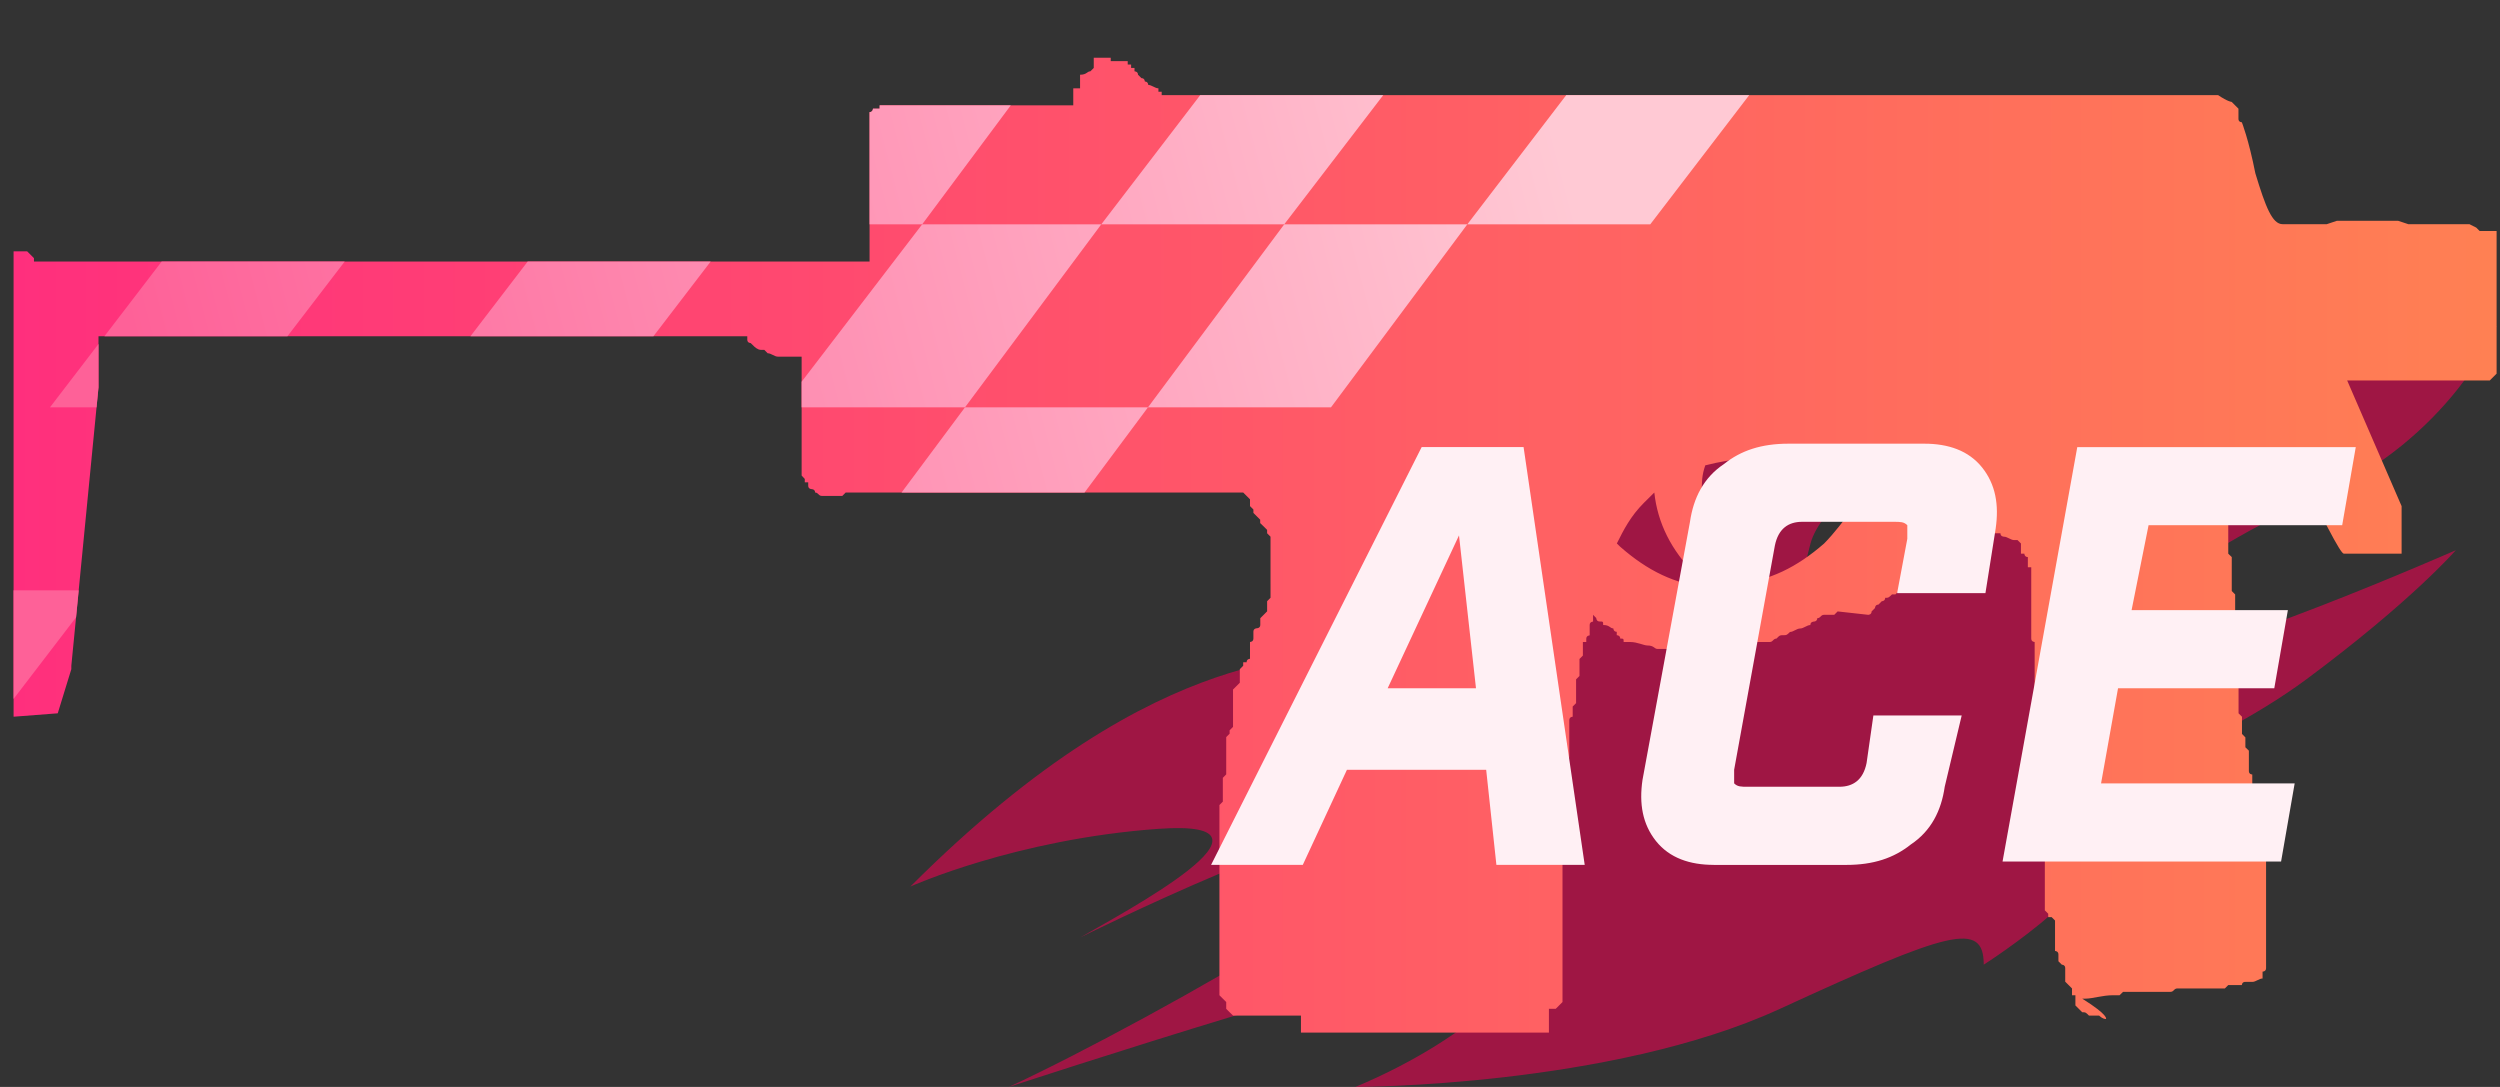 <?xml version="1.0" encoding="utf-8"?>
<!-- Generator: Adobe Illustrator 16.0.0, SVG Export Plug-In . SVG Version: 6.00 Build 0)  -->
<!DOCTYPE svg PUBLIC "-//W3C//DTD SVG 1.0//EN" "http://www.w3.org/TR/2001/REC-SVG-20010904/DTD/svg10.dtd">
<svg version="1.0" id="图层_1" xmlns="http://www.w3.org/2000/svg" xmlns:xlink="http://www.w3.org/1999/xlink" x="0px" y="0px"
	 width="73.6px" height="32px" viewBox="0 0 73.6 32" enable-background="new 0 0 73.6 32" xml:space="preserve">
<rect x="0" y="0" width="73.6" height="32" fill="#333333" stroke="none"/>
<path opacity="0.7" fill="#CE0B4C" enable-background="new    " d="M45.6,11.2c0,0-4.299,0.8-7.699,5.6c0,0,2.9,1.3,1.9,2.101
	s-5.4-0.399-13,7.199c0,0,3.1-1.398,7.299-1.699c4.201-0.301-1.1,2.5-2.299,3.199c0,0,7.799-3.898,10-3.6C44,24.299,34,30,29.701,32
	c0,0,13.1-4.3,14.6-4.1c1.5,0.199-0.801,2.6-4.4,4.1c0,0,7.5,0,12.5-2.3s6-2.601,6-1.3c0,0,4.398-2.801,3.1-3.801
	s3.301-2.301,6.4-4.601s4.398-3.8,4.398-3.8S64.801,19.5,62.5,19.6C60.201,19.7,64,16.5,68.1,14.7c4.102-1.8,5.4-5.1,5.4-5.1
	s-5.6,0.2-12.799,3.8c-7.201,3.6-8,4.8-7.4,2.6s7.199-5.3,7.199-5.3s-9.199,0.2-13.4,3.5c-4.199,3.3-3-0.8-2.1-1.6
	C45.901,11.8,45.6,11.2,45.6,11.2z"/>
<g id="Selected_Items">
	<g>
		<g id="Selected_Items_37_">
			
				<linearGradient id="SVGID_1_" gradientUnits="userSpaceOnUse" x1="375.244" y1="-262.65" x2="448.427" y2="-262.65" gradientTransform="matrix(1 0 0 -1 -374.96 -246.6)">
				<stop  offset="0" style="stop-color:#FF2F7D"/>
				<stop  offset="1" style="stop-color:#FF8053"/>
			</linearGradient>
			<path fill="url(#SVGID_1_)" d="M32.1,2.1L32.2,2V1.9V1.8V1.7l0,0c0.197,0,0.3,0,0.5,0v0.1c0.197,0,0.3,0,0.5,0v0.1h0.1V2
				c0.1,0,0.1,0,0.1,0v0.1c0,0,0.103,0,0.103,0.1l0.1,0.1c0.101,0,0.101,0.1,0.101,0.1c0.1,0,0.1,0.1,0.1,0.1l0,0
				c0.1,0,0.2,0.1,0.3,0.1v0.1H34.2v0.1c10.397,0,20.697,0,31.1,0C65.6,3,65.7,3,65.7,3l0.1,0.1l0.1,0.1v0.1v0.1v0.1l0,0l0,0
				C65.9,3.6,66,3.6,66,3.6s0.2,0.5,0.397,1.5c0.303,1,0.5,1.5,0.803,1.5h1.3l0.3-0.1h0.3l0,0h1.2h0.3l0.3,0.1H72.7L72.9,6.7L73,6.8
				h0.5v4v0.1V11l-0.2,0.2H73h-0.2l0,0h-3.7l1.603,3.7c0,0.1,0,0.1,0,0.1v0.1v0.1l0,0c0,0.1,0,0.1,0,0.1v0.1v0.1v0.8
				c0,0-0.603,0-1.7,0c-0.103,0-0.603-1-1.603-3c-0.397,0-0.897,0.1-1.3,0.1c-0.1,0-0.2,0-0.2,0c-0.1,0-0.197,0-0.197,0H65.6v0.1
				c0,0.1,0,0.1,0,0.1c0,0.1,0,0.1,0,0.1v0.1v0.1c0,0.1,0,0.1,0,0.1v0.1v0.1l0,0c0,0.1,0,0.1,0,0.1v0.1v0.1v0.1v0.1v0.1v0.1V15v0.1
				c0,0.1,0,0.1,0,0.1v0.1v0.1l0,0c0,0.1,0,0.1,0,0.1v0.1v0.1l0,0c0,0.1,0,0.1,0,0.1v0.1V16l0,0c0,0.1,0,0.1,0,0.1l0,0v0.1v0.1
				l0.103,0.1c0,0.1,0,0.1,0,0.1v0.1V16.7l0,0c0,0.1,0,0.1,0,0.1V16.9V17l0,0c0,0.1,0,0.1,0,0.1V17.2v0.1V17.4l0.1,0.1
				c0,0.1,0,0.1,0,0.1V17.7v0.1V17.9c0,0.1,0,0.1,0,0.1v0.1V18.2l0,0c0,0.1,0,0.1,0,0.1V18.4v0.1l0,0c0,0.1,0,0.1,0,0.1V18.7v0.1
				V18.9V19c0,0.1,0,0.1,0,0.1V19.2v0.1V19.4c0,0.1,0,0.1,0,0.1v0.1V19.7v0.1c0,0.101,0.1,0.101,0.1,0.101V20v0.1V20.2v0.1V20.4
				c0,0,0,0,0,0.1v0.1V20.7c0,0.1,0,0.1,0,0.1s0,0,0,0.101V21l0.101,0.1c0,0.103,0,0.103,0,0.103v0.103v0.1v0.1c0,0.1,0,0.1,0,0.1
				l0.1,0.103v0.103v0.1V22l0.103,0.1c0,0,0,0,0,0.103v0.103v0.1v0.1v0.1V22.7c0,0.101,0.1,0.101,0.1,0.101c0,0.1,0,0.1,0,0.1V23
				v0.1c0,0.103,0.1,0.103,0.1,0.103v0.103v0.1l0,0c0,0.1,0,0.1,0,0.1l0.103,0.1V23.7v0.101v0.1V24l0.1,0.1V24.2v0.101v0.1v0.102
				v0.102V24.7c0,0.101,0,0.101,0,0.101v0.1V25l0,0c0,0.1,0.103,0.1,0.103,0.1V25.2v0.101l0,0c0,0.1,0,0.1,0,0.1v0.102v0.102V25.7
				v0.101c0,0.1,0,0.1,0,0.1V26v0.1V26.2c0,0.101,0,0.101,0,0.101v0.1v0.102l0,0c0,0.102,0,0.102,0,0.102V26.7v0.101l0,0
				c0,0.1,0,0.1,0,0.1V28v0.1V28.2v0.1c0,0.101,0,0.101,0,0.101l0,0v0.102l0,0c0,0.102-0.103,0.102-0.103,0.102
				c0,0.101,0,0.101,0,0.101v0.101l0,0c-0.1,0-0.2,0.1-0.3,0.1s-0.2,0-0.2,0C66,28.9,66,29,66,29s-0.103,0-0.2,0s-0.1,0-0.2,0
				l-0.1,0.1c-0.103,0-0.103,0-0.2,0s-0.3,0-0.4,0h-0.1c-0.1,0-0.1,0-0.2,0c-0.2,0-0.397,0-0.5,0C64,29.1,64,29.2,63.9,29.2
				c-0.5,0-1,0-1.397,0L62.4,29.3c-0.1,0-0.1,0-0.197,0C61.9,29.3,61.6,29.4,61.4,29.4h-0.1C62.1,29.9,62,30,62,30
				c-0.103,0-0.2-0.1-0.2-0.1c-0.1,0-0.1,0-0.1,0l0,0c-0.103,0-0.2,0-0.2,0C61.4,29.8,61.4,29.8,61.3,29.8l-0.1-0.1L61.1,29.6l0,0
				c0-0.1,0-0.1,0-0.1v-0.1V29.3H61c0-0.1,0-0.1,0-0.1V29.1L60.9,29l-0.1-0.1V28.8c0-0.1,0-0.1,0-0.1V28.6v-0.1l0,0
				c0-0.1-0.1-0.1-0.1-0.1L60.6,28.3v-0.1l0,0c0-0.101,0-0.101,0-0.101c0-0.102-0.1-0.102-0.1-0.102v-0.102V27.8v-0.1
				c0-0.101,0-0.101,0-0.101v-0.102v-0.102V27.3c0-0.1,0-0.1,0-0.1V27.1L60.4,27h-0.1v-0.1L60.2,26.8v-0.1l0,0
				c0-0.101,0-0.101,0-0.101V26v-0.1V25.8v-0.1c0-0.101,0-0.101,0-0.101v-0.102v-0.102V25.3c0-0.1,0-0.1,0-0.1L60.1,25.1V25l0,0
				c0-0.1,0-0.1,0-0.1V24.8v-0.1V24.6v-0.1v-0.1V24.3v-0.1V24.1c0-0.1,0-0.1,0-0.1v-0.1V23.8v-0.1c0-0.101,0-0.101,0-0.101v-0.102
				v-0.102V23.3c0-0.1,0-0.1,0-0.1V23.1V23v-0.1V22.8v-0.1V22.6v-0.1L60,22.4V22.3v-0.1V22.1V22c0-0.1,0-0.1,0-0.1V21.8v-0.1
				c0-0.101,0-0.101,0-0.101v-0.102v-0.102l0,0c0-0.101,0-0.101,0-0.101v-0.101V21.1V21v-0.1V20.8L59.9,20.7V20.6v-0.1v-0.1V20.3
				v-0.1V20.1c0-0.1,0-0.1,0-0.1v-0.1V19.8l0,0c0-0.1,0-0.1,0-0.1V19.6v-0.1l0,0c0-0.1,0-0.1,0-0.1V19.3v-0.1V19.1V19
				c0-0.1,0-0.1,0-0.1s-0.1,0-0.1-0.103v-0.101v-0.1c0-0.1,0-0.1,0-0.1v-0.1V18.3l0,0c0-0.1,0-0.1,0-0.1V18.1V18l0,0
				c0-0.1,0-0.1,0-0.1V17.8v-0.1V17.6v-0.1c0-0.1,0-0.1,0-0.1V17v-0.1V16.8c0-0.1,0-0.1,0-0.1h-0.1V16.6l0,0c0-0.1,0-0.1,0-0.1v-0.1
				c-0.103,0-0.103-0.1-0.103-0.1h-0.1c0-0.1,0-0.1,0-0.1v-0.1V16l0,0l-0.101-0.1h-0.1c-0.1,0-0.2-0.1-0.3-0.1
				c0,0-0.103,0-0.103-0.1l0,0h-0.1c-0.101,0-0.2,0-0.3,0h-0.101h-0.1c-0.101,0-0.101,0-0.3,0c-0.103,0-0.103,0-0.301,0
				c-0.102,0-0.102,0-0.199,0c0,0.1,0,0.1,0,0.1c-0.103,0-0.103,0.1-0.2,0.1S57.2,16,57.1,16l0,0c0,0.1,0,0.1,0,0.1
				C57,16.2,57,16.2,57,16.2L56.9,16.3c-0.1,0-0.1,0.1-0.1,0.1c-0.1,0-0.1,0.1-0.1,0.1v0.1C56.6,16.6,56.6,16.7,56.6,16.7l-0.1,0.1
				L56.4,16.9V17c-0.1,0-0.1,0-0.197,0.1L56.1,17.2H56c0,0.1,0,0.1,0,0.1C55.9,17.3,55.9,17.4,55.9,17.4l-0.1,0.1h-0.1
				c-0.103,0.1-0.103,0.1-0.2,0.1C55.5,17.7,55.4,17.7,55.4,17.7l-0.1,0.1c-0.1,0-0.1,0.101-0.1,0.101L55.1,18
				c0,0.1-0.1,0.1-0.1,0.1L54.1,18L54,18.1c-0.103,0-0.2,0-0.3,0C53.6,18.1,53.6,18.2,53.5,18.2c0,0.1-0.103,0.1-0.103,0.1
				s-0.1,0-0.1,0.101c-0.1,0-0.2,0.102-0.3,0.102c-0.103,0-0.2,0.102-0.3,0.102C52.6,18.7,52.6,18.7,52.5,18.7
				c-0.103,0-0.103,0-0.2,0.1c-0.1,0-0.1,0.101-0.2,0.101c-0.1,0-0.2,0-0.3,0h-0.1c-0.103,0-0.103,0-0.2,0
				c-0.2,0-0.5,0.102-0.7,0.102c-0.1,0-0.2,0.102-0.2,0.102c-0.6,0-1.2,0-1.8,0c-0.1,0-0.1-0.102-0.3-0.102
				c-0.103,0-0.3-0.102-0.5-0.102c-0.103,0-0.103,0-0.2,0c0-0.101,0-0.101-0.1-0.101c0-0.1-0.103-0.1-0.103-0.1V18.6
				c-0.1,0-0.1-0.1-0.1-0.1c-0.103,0-0.103-0.1-0.3-0.1c0-0.103,0-0.103-0.103-0.103c-0.1,0-0.1-0.101-0.1-0.101L46.9,18.1V18.2
				c0,0.1,0,0.1,0,0.1s-0.1,0-0.1,0.101v0.102v0.102c0,0.101,0,0.101,0,0.101s-0.1,0-0.1,0.101V18.9H46.6c0,0.1,0,0.1,0,0.1v0.1
				V19.2l0,0c0,0.1,0,0.1,0,0.1L46.5,19.4v0.1v0.1V19.7c0,0.1,0,0.1,0,0.1V19.9L46.4,20v0.1c0,0.103,0,0.103,0,0.103v0.101v0.1
				c0,0.1,0,0.1,0,0.1c0,0.1,0,0.1,0,0.1V20.7l-0.1,0.1V20.9V21v0.1c0,0-0.1,0-0.1,0.103v0.101v0.1c0,0.1,0,0.1,0,0.1v0.1V21.7v0.1
				c0,0.101,0,0.101,0,0.101V22v0.1V22.2c0,0.1,0,0.1,0,0.1L46.1,22.4v0.1v0.1V22.7v0.1V23v0.1V23.2v0.1L46,23.4v0.1v0.1
				c0,0.103,0,0.103,0,0.103v0.101v0.1c0,0.1,0,0.1,0,0.1v0.1V24.2l0,0c0,0.1,0,0.1,0,0.1V24.4v0.1v0.1V24.7v0.1V24.9V25v0.1V25.2
				v0.1V25.4v0.1c0,0.1,0,0.1,0,0.1V25.7v0.1l0,0c0,0.101,0,0.101,0,0.101V26v0.1l0,0c0,0.103,0,0.103,0,0.103v0.101v0.1v0.1v0.1
				c0,0.103,0,0.103,0,0.103v0.101v0.1V27c0,0.1,0,0.1,0,0.1V27.2v0.1l0,0c0,0.101,0,0.101,0,0.101v0.102v0.102l0,0
				c0,0.101,0,0.101,0,0.101V28v0.1V28.2v0.1c0,0.101,0,0.101,0,0.101v0.102v0.102l0,0c0,0.101,0,0.101,0,0.101v0.101V28.9l0,0
				c0,0.1,0,0.1,0,0.1v0.1V29.2v0.1V29.4v0.1L45.9,29.6L45.8,29.7c-0.1,0-0.1,0-0.2,0l0,0c0,0.1,0,0.1,0,0.1V29.9V30l0,0
				c0,0.1,0,0.1,0,0.1V30.2v0.1V30.4c-2.397,0-4.897,0-7.3,0l0,0V30.3v-0.1V30.1V30v-0.1c0-0.103,0-0.103,0-0.103V30v-0.1l0,0
				c-0.3,0-0.6,0-0.8,0H37.4c-0.1,0-0.1,0-0.197,0c-0.103,0-0.2,0-0.2,0c-0.103,0-0.103,0-0.103,0c-0.1,0-0.1,0-0.197,0
				c-0.103,0-0.2,0-0.2,0c-0.103,0-0.2,0-0.2,0C36.2,29.8,36.2,29.8,36.2,29.8L36.1,29.7V29.6l0,0c0-0.1,0-0.1,0-0.1L36,29.4
				L35.9,29.3l0,0c0-0.1,0-0.1,0-0.1V29.1V29v-0.1V28.8c0-0.1,0-0.1,0-0.1V28.6v-0.1l0,0c0-0.1,0-0.1,0-0.1V28.3v-0.1l0,0
				c0-0.101,0-0.101,0-0.101V28v-0.1V27.8v-0.1c0-0.101,0-0.101,0-0.101v-0.102v-0.102V27.3c0-0.1,0-0.1,0-0.1V27.1V27l0,0
				c0-0.1,0-0.1,0-0.1V26.8v-0.1l0,0c0-0.101,0-0.101,0-0.101V26v-0.1V25.8v-0.1c0-0.101,0-0.101,0-0.101v-0.102v-0.102V25.3
				c0-0.1,0-0.1,0-0.1V25.1V25l0,0c0-0.1,0-0.1,0-0.1V24.8v-0.1V24.6v-0.1v-0.1V24.3v-0.1V24.1c0-0.1,0-0.1,0-0.1v-0.1V23.8v-0.1
				C36,23.6,36,23.6,36,23.6v-0.1v-0.1V23.3c0-0.1,0-0.1,0-0.1V23.1V23v-0.1l0.1-0.103v-0.101v-0.1v-0.1v-0.1V22.3v-0.1V22.1V22
				c0-0.1,0-0.1,0-0.1V21.8v-0.1C36.2,21.6,36.2,21.6,36.2,21.6v-0.1l0.1-0.1l0,0c0-0.103,0-0.103,0-0.103v-0.101v-0.1V21v-0.1V20.8
				v-0.1V20.6v-0.1v-0.1V20.3l0.1-0.1L36.5,20.1c0-0.1,0-0.1,0-0.1v-0.1V19.8l0,0c0-0.1,0-0.1,0-0.1l0.1-0.101v-0.102H36.7
				c0-0.102,0.1-0.102,0.1-0.102V19.3v-0.1V19.1V19c0-0.1,0-0.1,0-0.1s0.1,0,0.1-0.103v-0.101v-0.1c0-0.1,0.103-0.1,0.103-0.1
				s0.1,0,0.1-0.1V18.3l0,0c0-0.1,0-0.1,0-0.1l0.101-0.101l0.1-0.101l0,0c0-0.101,0-0.101,0-0.101V17.8v-0.1l0.1-0.101v-0.102
				c0-0.102,0-0.102,0-0.102V17v-0.1V16.8c0-0.1,0-0.1,0-0.1l0,0V16.6l0,0c0-0.1,0-0.1,0-0.1v-0.1v-0.1v-0.1v-0.1V16v-0.1v-0.1
				l-0.1-0.1c0-0.1,0-0.1,0-0.1l-0.1-0.1L37.1,15.4l0,0c0-0.1,0-0.1,0-0.1L37,15.2L36.9,15.1l0,0c0-0.1,0-0.1,0-0.1l-0.1-0.1v-0.1
				v-0.1l-0.1-0.1C36.6,14.5,36.6,14.5,36.6,14.5H29.7c-1.603,0-3.2,0-4.803,0l-0.1,0.1h-0.1c-0.103,0-0.103,0-0.103,0
				c-0.1,0-0.1,0-0.2,0c-0.1,0-0.1,0-0.197,0c-0.103,0-0.103-0.1-0.2-0.1c0-0.1-0.103-0.1-0.103-0.1s-0.1,0-0.1-0.1v-0.1l0,0h-0.101
				c0-0.1,0-0.1,0-0.1L23.6,14v-0.1v-0.1c0-0.1,0-0.1,0-0.1v-0.1v-0.1v-0.1v-0.1v-0.1v-0.1V13v-0.1v-0.1v-0.1v-0.1v-0.1
				c0-0.1,0-0.1,0-0.1v-0.1v-0.1V12c0-0.1,0-0.1,0-0.1v-0.1v-0.1c0-0.1,0-0.1,0-0.1v-0.1v-0.1v-0.1v-0.1v-0.1V11v-0.1v-0.1v-0.1
				v-0.1v-0.1l0,0c-0.2,0-0.3,0-0.5,0c-0.1,0-0.2,0-0.2,0c-0.1,0-0.197-0.1-0.3-0.1l-0.1-0.1H22.4c-0.1,0-0.197-0.1-0.197-0.1
				L22.1,10.1c0,0-0.1,0-0.1-0.1V9.9l0,0H2.9v0.8v0.1l0,0v0.5l0,0l0,0v0.1l-0.8,8.2l0,0V19.7l0,0L1.7,21L0.4,21.1V7.4H0.5h0.2l0,0
				h0.1l0.1,0.1L1,7.6v0.1h2h0.1l0,0H3.2h19.3c0.3,0,0.5,0,0.7,0c0.697,0,1.397,0,2.1,0h0.1c0.103,0,0.103,0,0.2,0l0,0V7.6V7.4V7.3
				V7.2V7.1c0-0.1,0-0.1,0-0.1V6.9V6.8l0,0c0-0.1,0-0.1,0-0.1V6.6V6.5l0,0c0-0.1,0-0.1,0-0.1V6.2V6.1V6V5.9c0-0.1,0-0.1,0-0.1V5.7
				V5.6l0,0c0-0.1,0-0.1,0-0.1V5.4V5.3l0,0c0-0.1,0-0.1,0-0.1V5.1V5l0,0c0-0.1,0-0.1,0-0.1V4.5V4.4V4.3V4.2c0-0.1,0-0.1,0-0.1V4V3.9
				V3.8c0-0.1,0-0.1,0-0.1V3.6V3.5l0,0c0-0.1,0-0.1,0-0.1V3.3C25.7,3.3,25.7,3.2,25.7,3.2s0.1,0,0.197,0V3.1l0,0H26
				c0.1,0,0.1,0,0.2,0l0,0c1.8,0,3.6,0,5.397,0V3V2.9V2.8V2.7V2.6l0,0c0.103,0,0.103,0,0.2,0V2.5V2.2C32,2.2,32,2.1,32.1,2.1z
				 M49.9,16.9c-0.697-0.7-1.1-1.5-1.197-2.4c-0.103,0.1-0.2,0.2-0.303,0.3C48,15.2,47.8,15.6,47.6,16l0.103,0.1
				c0.8,0.7,1.6,1.1,2.6,1.2C50.2,17.1,50.1,17,49.9,16.9z M54.6,14.9c-0.1-0.1-0.1-0.1-0.2-0.2c-0.8-0.8-1.8-1.2-2.897-1.2
				c-0.4,0-0.9,0.1-1.3,0.2C50.1,14,50.1,14.2,50.1,14.5c0,1,0.3,1.9,1,2.7c1-0.101,1.8-0.5,2.603-1.2C54,15.7,54.3,15.3,54.6,14.9z
				 M36.2,28.8C36.2,28.7,36.2,28.7,36.2,28.8L36.2,28.8C36.2,28.7,36.2,28.8,36.2,28.8L36.2,28.8z"/>
		</g>
	</g>
</g>
<g>
	<g>
		<defs>
			<path id="SVGID_2_" d="M32.1,2.1L32.2,2V1.9V1.8V1.7l0,0c0.197,0,0.3,0,0.5,0v0.1c0.197,0,0.3,0,0.5,0v0.1h0.1V2
				c0.1,0,0.1,0,0.1,0v0.1c0,0,0.103,0,0.103,0.1l0.1,0.1c0.101,0,0.101,0.1,0.101,0.1c0.1,0,0.1,0.1,0.1,0.1l0,0
				c0.1,0,0.2,0.1,0.3,0.1v0.1H34.2v0.1c10.397,0,20.697,0,31.1,0C65.6,3,65.7,3,65.7,3l0.1,0.1l0.1,0.1v0.1v0.1v0.1l0,0l0,0
				C65.9,3.6,66,3.6,66,3.6s0.2,0.5,0.397,1.5c0.303,1,0.5,1.5,0.803,1.5h1.3l0.3-0.1h0.3l0,0h1.2h0.3l0.3,0.1H72.7L72.9,6.7L73,6.8
				h0.5v4v0.1V11l-0.2,0.2H73h-0.2l0,0h-3.7l1.603,3.7c0,0.1,0,0.1,0,0.1v0.1v0.1l0,0c0,0.1,0,0.1,0,0.1v0.1v0.1v0.8
				c0,0-0.603,0-1.7,0c-0.103,0-0.603-1-1.603-3c-0.397,0-0.897,0.1-1.3,0.1c-0.1,0-0.2,0-0.2,0c-0.1,0-0.197,0-0.197,0H65.6v0.1
				c0,0.1,0,0.1,0,0.1c0,0.1,0,0.1,0,0.1v0.1v0.1c0,0.1,0,0.1,0,0.1v0.1v0.1l0,0c0,0.1,0,0.1,0,0.1v0.1v0.1v0.1v0.1v0.1v0.1V15v0.1
				c0,0.1,0,0.1,0,0.1v0.1v0.1l0,0c0,0.1,0,0.1,0,0.1v0.1v0.1l0,0c0,0.1,0,0.1,0,0.1v0.1V16l0,0c0,0.1,0,0.1,0,0.1l0,0v0.1v0.1
				l0.103,0.1c0,0.1,0,0.1,0,0.1v0.1V16.7l0,0c0,0.1,0,0.1,0,0.1V16.9V17l0,0c0,0.1,0,0.1,0,0.1V17.2v0.1V17.4l0.1,0.1
				c0,0.1,0,0.1,0,0.1V17.7v0.1V17.9c0,0.1,0,0.1,0,0.1v0.1V18.2l0,0c0,0.1,0,0.1,0,0.1V18.4v0.1l0,0c0,0.1,0,0.1,0,0.1V18.7v0.1
				V18.9V19c0,0.1,0,0.1,0,0.1V19.2v0.1V19.4c0,0.1,0,0.1,0,0.1v0.1V19.7v0.1c0,0.101,0.1,0.101,0.1,0.101V20v0.1V20.2v0.1V20.4
				c0,0,0,0,0,0.1v0.1V20.7c0,0.1,0,0.1,0,0.1s0,0,0,0.101V21l0.101,0.1c0,0.103,0,0.103,0,0.103v0.103v0.1v0.1c0,0.1,0,0.1,0,0.1
				l0.1,0.103v0.103v0.1V22l0.103,0.1c0,0,0,0,0,0.103v0.103v0.1v0.1v0.1V22.7c0,0.101,0.1,0.101,0.1,0.101c0,0.1,0,0.1,0,0.1V23
				v0.1c0,0.103,0.1,0.103,0.1,0.103v0.103v0.1l0,0c0,0.1,0,0.1,0,0.1l0.103,0.1V23.7v0.101v0.1V24l0.1,0.1V24.2v0.101v0.1v0.102
				v0.102V24.7c0,0.101,0,0.101,0,0.101v0.1V25l0,0c0,0.1,0.103,0.1,0.103,0.1V25.2v0.101l0,0c0,0.1,0,0.1,0,0.1v0.102v0.102V25.7
				v0.101c0,0.1,0,0.1,0,0.1V26v0.1V26.2c0,0.101,0,0.101,0,0.101v0.1v0.102l0,0c0,0.102,0,0.102,0,0.102V26.7v0.101l0,0
				c0,0.1,0,0.1,0,0.1V28v0.1V28.2v0.1c0,0.101,0,0.101,0,0.101l0,0v0.102l0,0c0,0.102-0.103,0.102-0.103,0.102
				c0,0.101,0,0.101,0,0.101v0.101l0,0c-0.1,0-0.2,0.1-0.3,0.1s-0.2,0-0.2,0C66,28.9,66,29,66,29s-0.103,0-0.2,0s-0.1,0-0.2,0
				l-0.1,0.1c-0.103,0-0.103,0-0.2,0s-0.3,0-0.4,0h-0.1c-0.1,0-0.1,0-0.2,0c-0.2,0-0.397,0-0.5,0C64,29.1,64,29.2,63.9,29.2
				c-0.5,0-1,0-1.397,0L62.4,29.3c-0.1,0-0.1,0-0.197,0C61.9,29.3,61.6,29.4,61.4,29.4h-0.1C62.1,29.9,62,30,62,30
				c-0.103,0-0.2-0.1-0.2-0.1c-0.1,0-0.1,0-0.1,0l0,0c-0.103,0-0.2,0-0.2,0C61.4,29.8,61.4,29.8,61.3,29.8l-0.1-0.1L61.1,29.6l0,0
				c0-0.1,0-0.1,0-0.1v-0.1V29.3H61c0-0.1,0-0.1,0-0.1V29.1L60.9,29l-0.1-0.1V28.8c0-0.1,0-0.1,0-0.1V28.6v-0.1l0,0
				c0-0.1-0.1-0.1-0.1-0.1L60.6,28.3v-0.1l0,0c0-0.101,0-0.101,0-0.101c0-0.102-0.1-0.102-0.1-0.102v-0.102V27.8v-0.1
				c0-0.101,0-0.101,0-0.101v-0.102v-0.102V27.3c0-0.1,0-0.1,0-0.1V27.1L60.4,27h-0.1v-0.1L60.2,26.8v-0.1l0,0
				c0-0.101,0-0.101,0-0.101V26v-0.1V25.8v-0.1c0-0.101,0-0.101,0-0.101v-0.102v-0.102V25.3c0-0.1,0-0.1,0-0.1L60.1,25.1V25l0,0
				c0-0.1,0-0.1,0-0.1V24.8v-0.1V24.6v-0.1v-0.1V24.3v-0.1V24.1c0-0.1,0-0.1,0-0.1v-0.1V23.8v-0.1c0-0.101,0-0.101,0-0.101v-0.102
				v-0.102V23.3c0-0.1,0-0.1,0-0.1V23.1V23v-0.1V22.8v-0.1V22.6v-0.1L60,22.4V22.3v-0.1V22.1V22c0-0.1,0-0.1,0-0.1V21.8v-0.1
				c0-0.101,0-0.101,0-0.101v-0.102v-0.102l0,0c0-0.101,0-0.101,0-0.101v-0.101V21.1V21v-0.1V20.8L59.9,20.7V20.6v-0.1v-0.1V20.3
				v-0.1V20.1c0-0.1,0-0.1,0-0.1v-0.1V19.8l0,0c0-0.1,0-0.1,0-0.1V19.6v-0.1l0,0c0-0.1,0-0.1,0-0.1V19.3v-0.1V19.1V19
				c0-0.1,0-0.1,0-0.1s-0.1,0-0.1-0.103v-0.101v-0.1c0-0.1,0-0.1,0-0.1v-0.1V18.3l0,0c0-0.1,0-0.1,0-0.1V18.1V18l0,0
				c0-0.1,0-0.1,0-0.1V17.8v-0.1V17.6v-0.1c0-0.1,0-0.1,0-0.1V17v-0.1V16.8c0-0.1,0-0.1,0-0.1h-0.1V16.6l0,0c0-0.1,0-0.1,0-0.1v-0.1
				c-0.103,0-0.103-0.1-0.103-0.1h-0.1c0-0.1,0-0.1,0-0.1v-0.1V16l0,0l-0.101-0.1h-0.1c-0.1,0-0.2-0.1-0.3-0.1
				c0,0-0.103,0-0.103-0.1l0,0h-0.1c-0.101,0-0.2,0-0.3,0h-0.101h-0.1c-0.101,0-0.101,0-0.3,0c-0.103,0-0.103,0-0.301,0
				c-0.102,0-0.102,0-0.199,0c0,0.1,0,0.1,0,0.1c-0.103,0-0.103,0.1-0.2,0.1S57.2,16,57.1,16l0,0c0,0.1,0,0.1,0,0.1
				C57,16.2,57,16.2,57,16.2L56.9,16.3c-0.1,0-0.1,0.1-0.1,0.1c-0.1,0-0.1,0.1-0.1,0.1v0.1C56.6,16.6,56.6,16.7,56.6,16.7l-0.1,0.1
				L56.4,16.9V17c-0.1,0-0.1,0-0.197,0.1L56.1,17.2H56c0,0.1,0,0.1,0,0.1C55.9,17.3,55.9,17.4,55.9,17.4l-0.1,0.1h-0.1
				c-0.103,0.1-0.103,0.1-0.2,0.1C55.5,17.7,55.4,17.7,55.4,17.7l-0.1,0.1c-0.1,0-0.1,0.101-0.1,0.101L55.1,18
				c0,0.1-0.1,0.1-0.1,0.1L54.1,18L54,18.1c-0.103,0-0.2,0-0.3,0C53.6,18.1,53.6,18.2,53.5,18.2c0,0.1-0.103,0.1-0.103,0.1
				s-0.1,0-0.1,0.101c-0.1,0-0.2,0.102-0.3,0.102c-0.103,0-0.2,0.102-0.3,0.102C52.6,18.7,52.6,18.7,52.5,18.7
				c-0.103,0-0.103,0-0.2,0.1c-0.1,0-0.1,0.101-0.2,0.101c-0.1,0-0.2,0-0.3,0h-0.1c-0.103,0-0.103,0-0.2,0
				c-0.2,0-0.5,0.102-0.7,0.102c-0.1,0-0.2,0.102-0.2,0.102c-0.6,0-1.2,0-1.8,0c-0.1,0-0.1-0.102-0.3-0.102
				c-0.103,0-0.3-0.102-0.5-0.102c-0.103,0-0.103,0-0.2,0c0-0.101,0-0.101-0.1-0.101c0-0.1-0.103-0.1-0.103-0.1V18.6
				c-0.1,0-0.1-0.1-0.1-0.1c-0.103,0-0.103-0.1-0.3-0.1c0-0.103,0-0.103-0.103-0.103c-0.1,0-0.1-0.101-0.1-0.101L46.9,18.1V18.2
				c0,0.1,0,0.1,0,0.1s-0.1,0-0.1,0.101v0.102v0.102c0,0.101,0,0.101,0,0.101s-0.1,0-0.1,0.101V18.9H46.6c0,0.1,0,0.1,0,0.1v0.1
				V19.2l0,0c0,0.1,0,0.1,0,0.1L46.5,19.4v0.1v0.1V19.7c0,0.1,0,0.1,0,0.1V19.9L46.4,20v0.1c0,0.103,0,0.103,0,0.103v0.101v0.1
				c0,0.1,0,0.1,0,0.1c0,0.1,0,0.1,0,0.1V20.7l-0.1,0.1V20.9V21v0.1c0,0-0.1,0-0.1,0.103v0.101v0.1c0,0.1,0,0.1,0,0.1v0.1V21.7v0.1
				c0,0.101,0,0.101,0,0.101V22v0.1V22.2c0,0.1,0,0.1,0,0.1L46.1,22.4v0.1v0.1V22.7v0.1V23v0.1V23.2v0.1L46,23.4v0.1v0.1
				c0,0.103,0,0.103,0,0.103v0.101v0.1c0,0.1,0,0.1,0,0.1v0.1V24.2l0,0c0,0.1,0,0.1,0,0.1V24.4v0.1v0.1V24.7v0.1V24.9V25v0.1V25.2
				v0.1V25.4v0.1c0,0.1,0,0.1,0,0.1V25.7v0.1l0,0c0,0.101,0,0.101,0,0.101V26v0.1l0,0c0,0.103,0,0.103,0,0.103v0.101v0.1v0.1v0.1
				c0,0.103,0,0.103,0,0.103v0.101v0.1V27c0,0.1,0,0.1,0,0.1V27.2v0.1l0,0c0,0.101,0,0.101,0,0.101v0.102v0.102l0,0
				c0,0.101,0,0.101,0,0.101V28v0.1V28.2v0.1c0,0.101,0,0.101,0,0.101v0.102v0.102l0,0c0,0.101,0,0.101,0,0.101v0.101V28.9l0,0
				c0,0.1,0,0.1,0,0.1v0.1V29.2v0.1V29.4v0.1L45.9,29.6L45.8,29.7c-0.1,0-0.1,0-0.2,0l0,0c0,0.1,0,0.1,0,0.1V29.9V30l0,0
				c0,0.1,0,0.1,0,0.1V30.2v0.1V30.4c-2.397,0-4.897,0-7.3,0l0,0V30.3v-0.1V30.1V30v-0.1c0-0.103,0-0.103,0-0.103V30v-0.1l0,0
				c-0.3,0-0.6,0-0.8,0H37.4c-0.1,0-0.1,0-0.197,0c-0.103,0-0.2,0-0.2,0c-0.103,0-0.103,0-0.103,0c-0.1,0-0.1,0-0.197,0
				c-0.103,0-0.2,0-0.2,0c-0.103,0-0.2,0-0.2,0C36.2,29.8,36.2,29.8,36.2,29.8L36.1,29.7V29.6l0,0c0-0.1,0-0.1,0-0.1L36,29.4
				L35.9,29.3l0,0c0-0.1,0-0.1,0-0.1V29.1V29v-0.1V28.8c0-0.1,0-0.1,0-0.1V28.6v-0.1l0,0c0-0.1,0-0.1,0-0.1V28.3v-0.1l0,0
				c0-0.101,0-0.101,0-0.101V28v-0.1V27.8v-0.1c0-0.101,0-0.101,0-0.101v-0.102v-0.102V27.3c0-0.1,0-0.1,0-0.1V27.1V27l0,0
				c0-0.1,0-0.1,0-0.1V26.8v-0.1l0,0c0-0.101,0-0.101,0-0.101V26v-0.1V25.8v-0.1c0-0.101,0-0.101,0-0.101v-0.102v-0.102V25.3
				c0-0.1,0-0.1,0-0.1V25.1V25l0,0c0-0.1,0-0.1,0-0.1V24.8v-0.1V24.6v-0.1v-0.1V24.3v-0.1V24.1c0-0.1,0-0.1,0-0.1v-0.1V23.8v-0.1
				C36,23.6,36,23.6,36,23.6v-0.1v-0.1V23.3c0-0.1,0-0.1,0-0.1V23.1V23v-0.1l0.1-0.103v-0.101v-0.1v-0.1v-0.1V22.3v-0.1V22.1V22
				c0-0.1,0-0.1,0-0.1V21.8v-0.1C36.2,21.6,36.2,21.6,36.2,21.6v-0.1l0.1-0.1l0,0c0-0.103,0-0.103,0-0.103v-0.101v-0.1V21v-0.1V20.8
				v-0.1V20.6v-0.1v-0.1V20.3l0.1-0.1L36.5,20.1c0-0.1,0-0.1,0-0.1v-0.1V19.8l0,0c0-0.1,0-0.1,0-0.1l0.1-0.101v-0.102H36.7
				c0-0.102,0.1-0.102,0.1-0.102V19.3v-0.1V19.1V19c0-0.1,0-0.1,0-0.1s0.1,0,0.1-0.103v-0.101v-0.1c0-0.1,0.103-0.1,0.103-0.1
				s0.1,0,0.1-0.1V18.3l0,0c0-0.1,0-0.1,0-0.1l0.101-0.101l0.1-0.101l0,0c0-0.101,0-0.101,0-0.101V17.8v-0.1l0.1-0.101v-0.102
				c0-0.102,0-0.102,0-0.102V17v-0.1V16.8c0-0.1,0-0.1,0-0.1l0,0V16.6l0,0c0-0.1,0-0.1,0-0.1v-0.1v-0.1v-0.1v-0.1V16v-0.1v-0.1
				l-0.1-0.1c0-0.1,0-0.1,0-0.1l-0.1-0.1L37.1,15.4l0,0c0-0.1,0-0.1,0-0.1L37,15.2L36.9,15.1l0,0c0-0.1,0-0.1,0-0.1l-0.1-0.1v-0.1
				v-0.1l-0.1-0.1C36.6,14.5,36.6,14.5,36.6,14.5H29.7c-1.603,0-3.2,0-4.803,0l-0.1,0.1h-0.1c-0.103,0-0.103,0-0.103,0
				c-0.1,0-0.1,0-0.2,0c-0.1,0-0.1,0-0.197,0c-0.103,0-0.103-0.1-0.2-0.1c0-0.1-0.103-0.1-0.103-0.1s-0.1,0-0.1-0.1v-0.1l0,0h-0.101
				c0-0.1,0-0.1,0-0.1L23.6,14v-0.1v-0.1c0-0.1,0-0.1,0-0.1v-0.1v-0.1v-0.1v-0.1v-0.1v-0.1V13v-0.1v-0.1v-0.1v-0.1v-0.1
				c0-0.1,0-0.1,0-0.1v-0.1v-0.1V12c0-0.1,0-0.1,0-0.1v-0.1v-0.1c0-0.1,0-0.1,0-0.1v-0.1v-0.1v-0.1v-0.1v-0.1V11v-0.1v-0.1v-0.1
				v-0.1v-0.1l0,0c-0.2,0-0.3,0-0.5,0c-0.1,0-0.2,0-0.2,0c-0.1,0-0.197-0.1-0.3-0.1l-0.1-0.1H22.4c-0.1,0-0.197-0.1-0.197-0.1
				L22.1,10.1c0,0-0.1,0-0.1-0.1V9.9l0,0H2.9v0.8v0.1l0,0v0.5l0,0l0,0v0.1l-0.8,8.2l0,0V19.7l0,0L1.7,21L0.4,21.1V7.4H0.5h0.2l0,0
				h0.1l0.1,0.1L1,7.6v0.1h2h0.1l0,0H3.2h19.3c0.3,0,0.5,0,0.7,0c0.697,0,1.397,0,2.1,0h0.1c0.103,0,0.103,0,0.2,0l0,0V7.6V7.4V7.3
				V7.2V7.1c0-0.1,0-0.1,0-0.1V6.9V6.8l0,0c0-0.1,0-0.1,0-0.1V6.6V6.5l0,0c0-0.1,0-0.1,0-0.1V6.2V6.1V6V5.9c0-0.1,0-0.1,0-0.1V5.7
				V5.6l0,0c0-0.1,0-0.1,0-0.1V5.4V5.3l0,0c0-0.1,0-0.1,0-0.1V5.1V5l0,0c0-0.1,0-0.1,0-0.1V4.5V4.4V4.3V4.2c0-0.1,0-0.1,0-0.1V4V3.9
				V3.8c0-0.1,0-0.1,0-0.1V3.6V3.5l0,0c0-0.1,0-0.1,0-0.1V3.3C25.7,3.3,25.7,3.2,25.7,3.2s0.1,0,0.197,0V3.1l0,0H26
				c0.1,0,0.1,0,0.2,0l0,0c1.8,0,3.6,0,5.397,0V3V2.9V2.8V2.7V2.6l0,0c0.103,0,0.103,0,0.2,0V2.5V2.2C32,2.2,32,2.1,32.1,2.1z
				 M49.9,16.9c-0.697-0.7-1.1-1.5-1.197-2.4c-0.103,0.1-0.2,0.2-0.303,0.3C48,15.2,47.8,15.6,47.6,16l0.103,0.1
				c0.8,0.7,1.6,1.1,2.6,1.2C50.2,17.1,50.1,17,49.9,16.9z M54.6,14.9c-0.1-0.1-0.1-0.1-0.2-0.2c-0.8-0.8-1.8-1.2-2.897-1.2
				c-0.4,0-0.9,0.1-1.3,0.2C50.1,14,50.1,14.2,50.1,14.5c0,1,0.3,1.9,1,2.7c1-0.101,1.8-0.5,2.603-1.2C54,15.7,54.3,15.3,54.6,14.9z
				 M36.2,28.8C36.2,28.7,36.2,28.7,36.2,28.8L36.2,28.8C36.2,28.7,36.2,28.8,36.2,28.8L36.2,28.8z"/>
		</defs>
		<clipPath id="SVGID_3_">
			<use xlink:href="#SVGID_2_"  overflow="visible"/>
		</clipPath>
		<g clip-path="url(#SVGID_3_)">
			<g>
				<g>
					
						<linearGradient id="SVGID_4_" gradientUnits="userSpaceOnUse" x1="755.931" y1="580.186" x2="796.636" y2="569.457" gradientTransform="matrix(1 0 0 1 -749.92 -562.199)">
						<stop  offset="2.054068e-007" style="stop-color:#FE6198"/>
						<stop  offset="1" style="stop-color:#FFC9D4"/>
					</linearGradient>
					<polygon fill="url(#SVGID_4_)" points="-6.666,22.768 -1.279,22.768 2.848,17.379 -2.54,17.379 					"/>
					
						<linearGradient id="SVGID_5_" gradientUnits="userSpaceOnUse" x1="755.217" y1="577.477" x2="795.919" y2="566.75" gradientTransform="matrix(1 0 0 1 -749.92 -562.199)">
						<stop  offset="2.054068e-007" style="stop-color:#FE6198"/>
						<stop  offset="1" style="stop-color:#FFC9D4"/>
					</linearGradient>
					<polygon fill="url(#SVGID_5_)" points="6.86,11.991 2.848,17.379 8.236,17.379 12.248,11.991 					"/>
					
						<linearGradient id="SVGID_6_" gradientUnits="userSpaceOnUse" x1="756.631" y1="582.842" x2="797.335" y2="572.114" gradientTransform="matrix(1 0 0 1 -749.92 -562.199)">
						<stop  offset="2.054068e-007" style="stop-color:#FE6198"/>
						<stop  offset="1" style="stop-color:#FFC9D4"/>
					</linearGradient>
					<polygon fill="url(#SVGID_6_)" points="4.109,22.768 9.496,22.768 13.623,17.379 8.236,17.379 					"/>
					
						<linearGradient id="SVGID_7_" gradientUnits="userSpaceOnUse" x1="755.918" y1="580.133" x2="796.618" y2="569.406" gradientTransform="matrix(1 0 0 1 -749.92 -562.199)">
						<stop  offset="2.054068e-007" style="stop-color:#FE6198"/>
						<stop  offset="1" style="stop-color:#FFC9D4"/>
					</linearGradient>
					<polygon fill="url(#SVGID_7_)" points="13.623,17.379 19.01,17.379 23.023,11.991 17.635,11.991 					"/>
					
						<linearGradient id="SVGID_8_" gradientUnits="userSpaceOnUse" x1="753.805" y1="572.115" x2="794.508" y2="561.387" gradientTransform="matrix(1 0 0 1 -749.92 -562.199)">
						<stop  offset="2.054068e-007" style="stop-color:#FE6198"/>
						<stop  offset="1" style="stop-color:#FFC9D4"/>
					</linearGradient>
					<polygon fill="url(#SVGID_8_)" points="5.599,6.604 1.472,11.991 6.86,11.991 10.987,6.604 					"/>
					
						<linearGradient id="SVGID_9_" gradientUnits="userSpaceOnUse" x1="753.088" y1="569.409" x2="793.797" y2="558.68" gradientTransform="matrix(1 0 0 1 -749.92 -562.199)">
						<stop  offset="2.054068e-007" style="stop-color:#FE6198"/>
						<stop  offset="1" style="stop-color:#FFC9D4"/>
					</linearGradient>
					<polygon fill="url(#SVGID_9_)" points="20.386,1.216 14.999,1.216 10.987,6.604 16.374,6.604 					"/>
					
						<linearGradient id="SVGID_10_" gradientUnits="userSpaceOnUse" x1="754.505" y1="574.77" x2="795.208" y2="564.043" gradientTransform="matrix(1 0 0 1 -749.92 -562.199)">
						<stop  offset="2.054068e-007" style="stop-color:#FE6198"/>
						<stop  offset="1" style="stop-color:#FFC9D4"/>
					</linearGradient>
					<polygon fill="url(#SVGID_10_)" points="17.635,11.991 21.761,6.604 16.374,6.604 12.248,11.991 					"/>
					
						<linearGradient id="SVGID_11_" gradientUnits="userSpaceOnUse" x1="753.79" y1="572.064" x2="794.492" y2="561.337" gradientTransform="matrix(1 0 0 1 -749.92 -562.199)">
						<stop  offset="2.054068e-007" style="stop-color:#FE6198"/>
						<stop  offset="1" style="stop-color:#FFC9D4"/>
					</linearGradient>
					<polygon fill="url(#SVGID_11_)" points="31.161,1.216 25.774,1.216 21.761,6.604 27.149,6.604 					"/>
					
						<linearGradient id="SVGID_12_" gradientUnits="userSpaceOnUse" x1="756.616" y1="582.789" x2="797.322" y2="572.06" gradientTransform="matrix(1 0 0 1 -749.92 -562.199)">
						<stop  offset="2.054068e-007" style="stop-color:#FE6198"/>
						<stop  offset="1" style="stop-color:#FFC9D4"/>
					</linearGradient>
					<polygon fill="url(#SVGID_12_)" points="24.398,17.379 29.785,17.379 33.797,11.991 28.41,11.991 					"/>
					
						<linearGradient id="SVGID_13_" gradientUnits="userSpaceOnUse" x1="755.9" y1="580.068" x2="796.603" y2="569.34" gradientTransform="matrix(1 0 0 1 -749.92 -562.199)">
						<stop  offset="2.054068e-007" style="stop-color:#FE6198"/>
						<stop  offset="1" style="stop-color:#FFC9D4"/>
					</linearGradient>
					<polygon fill="url(#SVGID_13_)" points="33.797,11.991 39.185,11.991 43.198,6.604 37.808,6.604 					"/>
					
						<linearGradient id="SVGID_14_" gradientUnits="userSpaceOnUse" x1="755.202" y1="577.427" x2="795.908" y2="566.698" gradientTransform="matrix(1 0 0 1 -749.92 -562.199)">
						<stop  offset="2.054068e-007" style="stop-color:#FE6198"/>
						<stop  offset="1" style="stop-color:#FFC9D4"/>
					</linearGradient>
					<polygon fill="url(#SVGID_14_)" points="27.149,6.604 23.023,11.991 28.41,11.991 32.422,6.604 					"/>
					
						<linearGradient id="SVGID_15_" gradientUnits="userSpaceOnUse" x1="754.487" y1="574.704" x2="795.19" y2="563.976" gradientTransform="matrix(1 0 0 1 -749.92 -562.199)">
						<stop  offset="2.054068e-007" style="stop-color:#FE6198"/>
						<stop  offset="1" style="stop-color:#FFC9D4"/>
					</linearGradient>
					<polygon fill="url(#SVGID_15_)" points="41.937,1.216 36.548,1.216 32.422,6.604 37.808,6.604 					"/>
					
						<linearGradient id="SVGID_16_" gradientUnits="userSpaceOnUse" x1="755.187" y1="577.361" x2="795.889" y2="566.634" gradientTransform="matrix(1 0 0 1 -749.92 -562.199)">
						<stop  offset="2.054068e-007" style="stop-color:#FE6198"/>
						<stop  offset="1" style="stop-color:#FFC9D4"/>
					</linearGradient>
					<polygon fill="url(#SVGID_16_)" points="47.323,1.216 43.198,6.604 48.584,6.604 52.71,1.216 					"/>
				</g>
			</g>
		</g>
	</g>
</g>
<g>
	<path fill="#FFF0F4" d="M39.654,22.662l-1.3,2.8h-2.7l6.2-12.3h3l1.8,12.3h-2.6l-0.301-2.8H39.654z M42.953,15.762l-2.1,4.5h2.6
		L42.953,15.762z"/>
	<path fill="#FFF0F4" d="M50.453,25.462c-0.7,0-1.3-0.2-1.7-0.7c-0.398-0.5-0.5-1.1-0.398-1.8l1.398-7.6c0.102-0.7,0.4-1.3,1-1.7
		c0.5-0.4,1.102-0.6,1.9-0.6h4c0.7,0,1.3,0.2,1.7,0.7c0.399,0.5,0.5,1.1,0.399,1.8l-0.301,1.9h-2.6l0.3-1.6c0-0.2,0-0.3,0-0.4
		c-0.101-0.1-0.2-0.1-0.399-0.1h-2.699c-0.4,0-0.7,0.2-0.801,0.7l-1.199,6.6c0,0.2,0,0.3,0,0.4c0.1,0.1,0.199,0.1,0.399,0.1h2.7
		c0.4,0,0.7-0.2,0.8-0.7l0.2-1.399h2.6l-0.5,2.1c-0.1,0.7-0.398,1.3-1,1.7c-0.5,0.399-1.1,0.6-1.899,0.6H50.453z"/>
	<path fill="#FFF0F4" d="M69.354,13.162l-0.4,2.3h-5.7l-0.5,2.5h4.601l-0.4,2.3h-4.6l-0.5,2.801h5.7l-0.4,2.3h-8.2l2.2-12.2H69.354z
		"/>
</g>
</svg>
